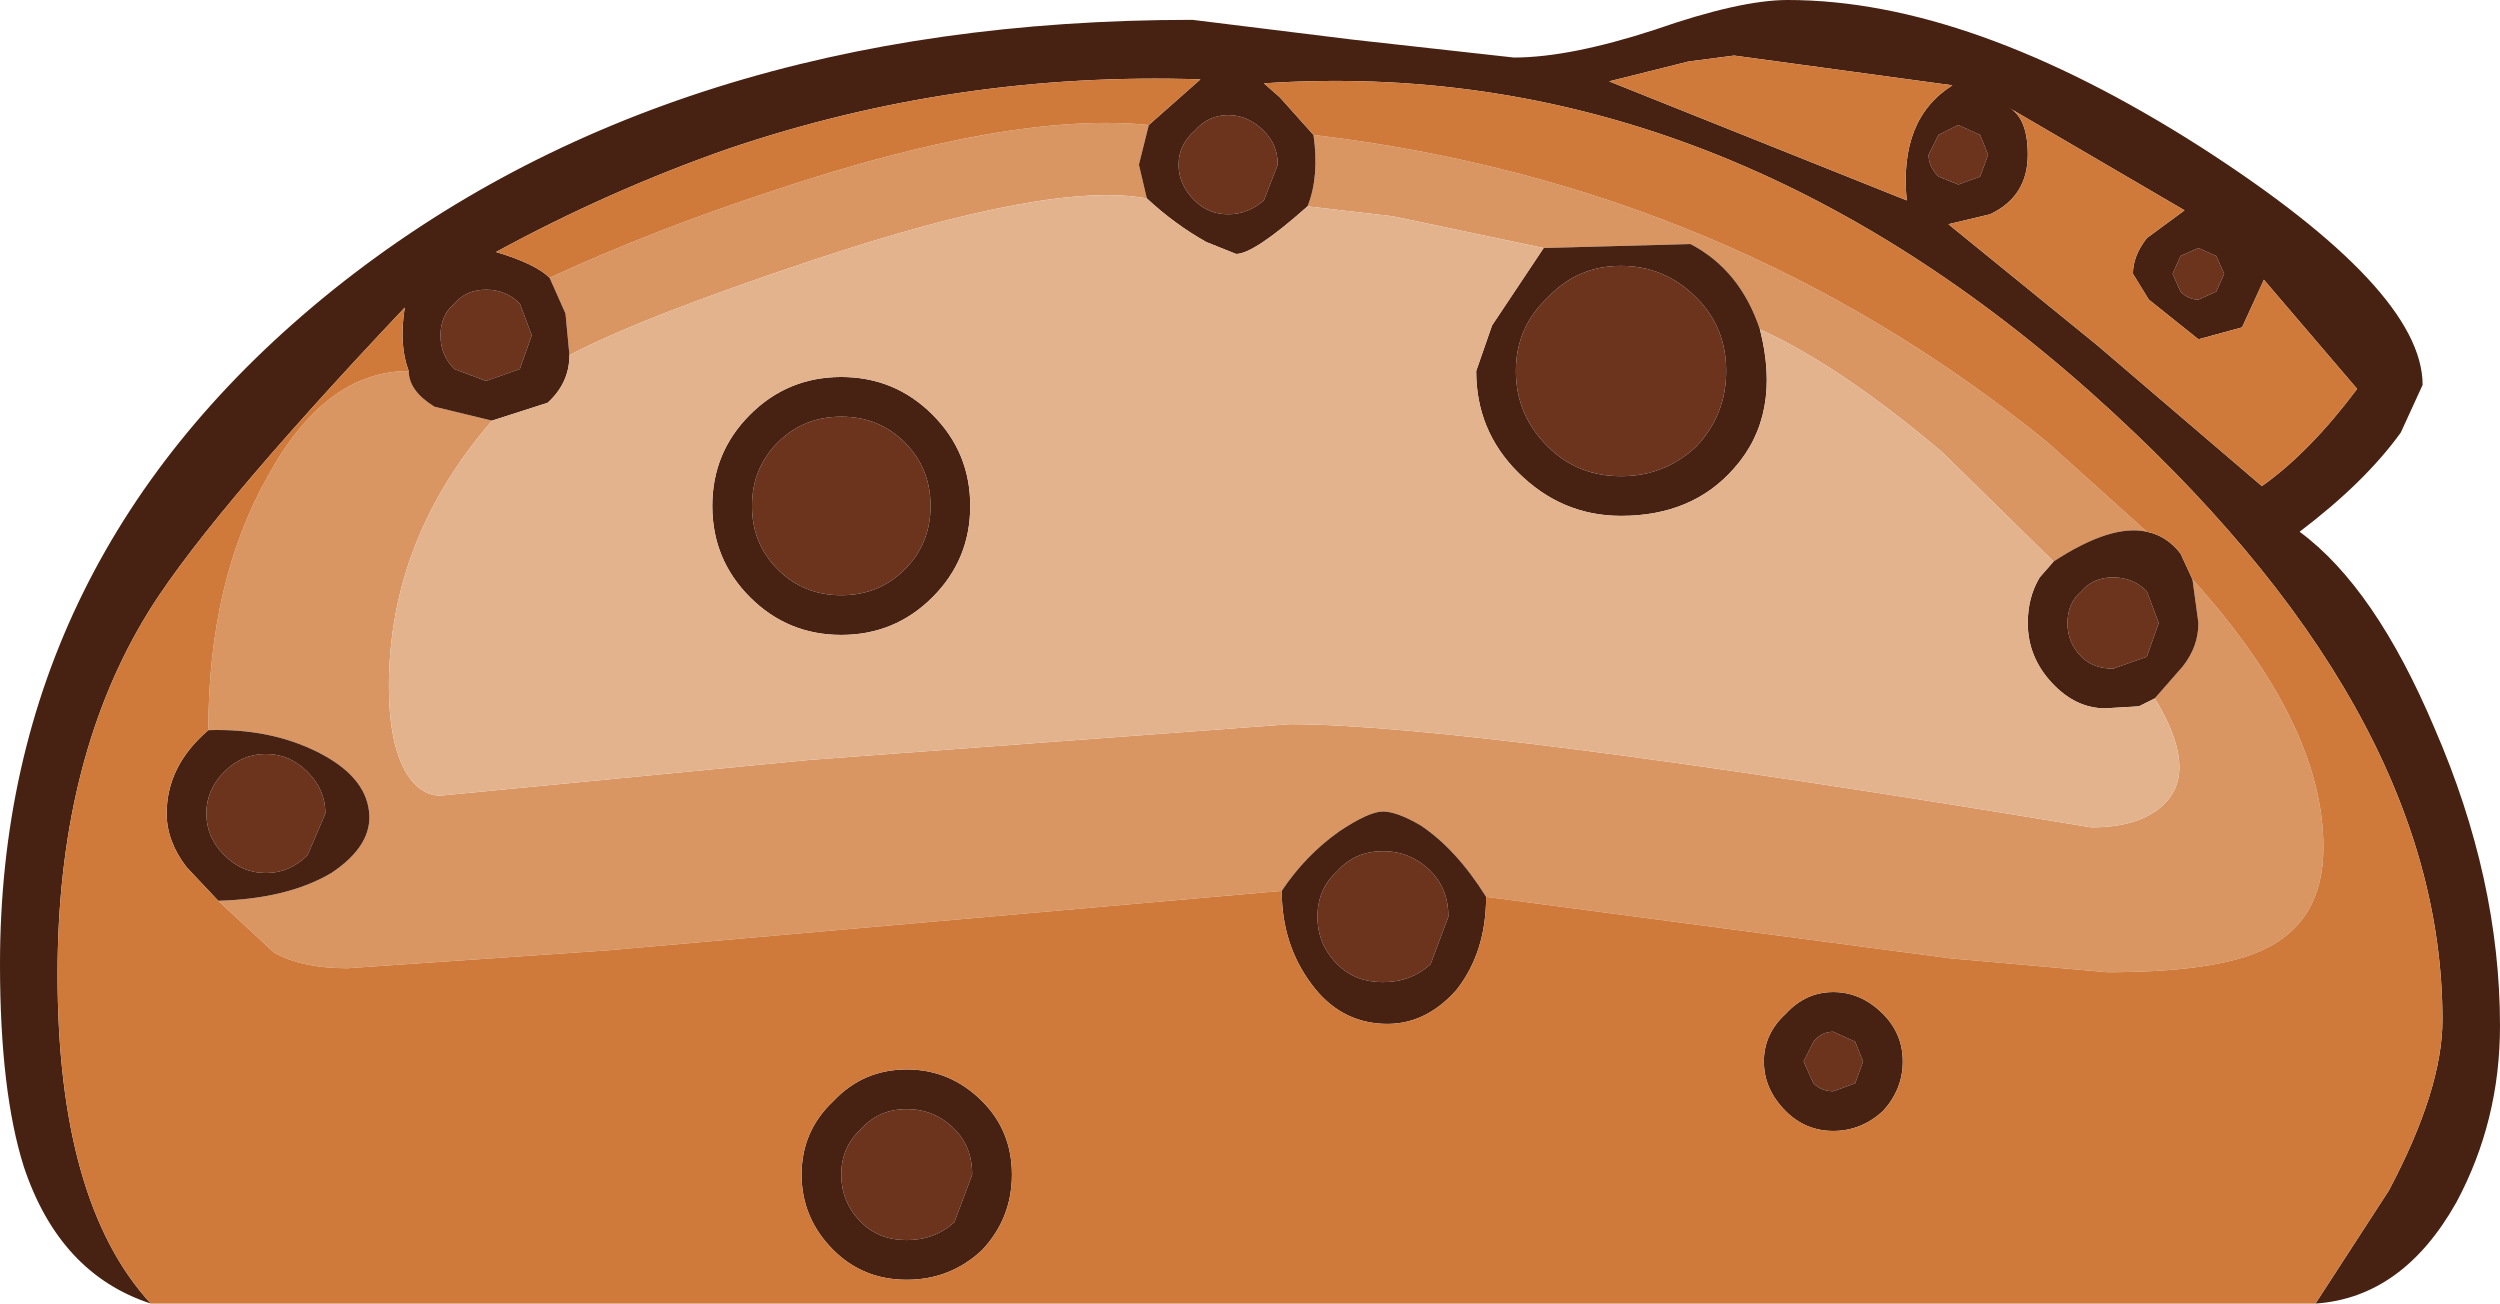 <?xml version="1.0" encoding="UTF-8" standalone="no"?>
<svg xmlns:ffdec="https://www.free-decompiler.com/flash" xmlns:xlink="http://www.w3.org/1999/xlink" ffdec:objectType="shape" height="32.85px" width="63.0px" xmlns="http://www.w3.org/2000/svg">
  <g transform="matrix(1.0, 0.0, 0.0, 1.0, 3.45, 5.75)">
    <path d="M29.65 -2.35 Q40.15 -1.1 48.15 5.4 L50.65 7.65 Q49.75 7.45 48.3 8.4 L45.5 5.65 Q42.9 3.45 40.9 2.55 40.4 1.05 39.15 0.4 L35.45 0.5 31.65 -0.3 29.5 -0.55 Q29.8 -1.3 29.65 -2.35 M51.8 8.85 Q55.1 12.5 55.1 15.6 55.1 17.5 53.55 18.2 52.35 18.75 49.65 18.75 L45.7 18.4 34.0 16.85 Q33.25 15.65 32.35 15.05 31.75 14.7 31.4 14.7 31.05 14.7 30.3 15.2 29.45 15.8 28.85 16.7 L11.85 18.2 5.3 18.65 Q4.15 18.65 3.45 18.25 L2.05 16.95 Q3.8 16.9 4.9 16.25 5.95 15.55 5.85 14.7 5.75 13.8 4.55 13.2 3.35 12.6 1.8 12.65 1.8 8.9 3.3 6.25 4.75 3.6 6.85 3.6 6.85 4.1 7.5 4.5 L8.95 4.85 Q6.35 7.85 6.35 11.55 6.35 13.0 6.8 13.75 7.15 14.3 7.65 14.3 L16.95 13.4 29.05 12.5 Q33.6 12.5 49.25 15.1 50.5 15.1 51.1 14.5 51.95 13.65 50.85 11.85 L51.55 11.05 Q51.95 10.55 51.95 9.95 L51.8 8.85 M25.5 -2.6 L25.25 -1.6 25.45 -0.75 Q23.05 -1.2 17.05 0.8 12.7 2.25 10.9 3.2 L10.8 2.15 10.4 1.25 Q13.0 0.05 16.05 -0.95 22.05 -2.95 25.5 -2.6" fill="#d99562" fill-rule="evenodd" stroke="none"/>
    <path d="M26.65 -2.45 Q27.0 -2.85 27.5 -2.85 28.0 -2.85 28.4 -2.45 28.75 -2.1 28.75 -1.6 L28.4 -0.7 Q28.0 -0.35 27.5 -0.35 27.0 -0.35 26.65 -0.7 26.25 -1.1 26.25 -1.6 26.25 -2.1 26.65 -2.45 M45.15 -1.85 L45.4 -2.35 45.9 -2.6 46.45 -2.35 46.65 -1.85 46.45 -1.3 45.9 -1.1 45.4 -1.3 Q45.15 -1.55 45.15 -1.85 M52.4 0.7 L52.6 1.15 52.4 1.6 51.95 1.8 Q51.7 1.8 51.5 1.6 L51.3 1.15 51.5 0.7 51.95 0.5 52.4 0.7 M50.95 9.95 L50.65 10.8 49.8 11.1 Q49.3 11.1 49.0 10.8 48.65 10.45 48.65 9.95 48.65 9.45 49.0 9.15 49.3 8.8 49.8 8.8 50.3 8.8 50.65 9.15 L50.95 9.95 M43.3 20.5 L43.5 21.0 43.3 21.55 42.75 21.75 Q42.45 21.75 42.25 21.55 L42.0 21.0 42.25 20.5 Q42.45 20.25 42.75 20.25 L43.3 20.5 M35.55 1.75 Q36.3 0.95 37.4 0.95 38.5 0.95 39.3 1.75 40.05 2.5 40.05 3.6 40.05 4.7 39.3 5.5 38.5 6.25 37.4 6.25 36.3 6.25 35.55 5.5 34.75 4.7 34.75 3.6 34.75 2.5 35.55 1.75 M29.75 17.35 Q29.75 16.65 30.25 16.2 30.7 15.7 31.4 15.7 32.1 15.7 32.6 16.2 33.05 16.65 33.05 17.35 L32.6 18.55 Q32.1 19.0 31.4 19.0 30.7 19.0 30.25 18.55 29.75 18.05 29.75 17.35 M20.6 22.7 Q21.05 23.15 21.05 23.85 L20.6 25.05 Q20.1 25.5 19.4 25.5 18.7 25.5 18.25 25.05 17.75 24.55 17.75 23.85 17.75 23.15 18.25 22.7 18.7 22.2 19.4 22.2 20.1 22.2 20.6 22.7 M17.75 4.75 Q18.7 4.75 19.35 5.4 20.0 6.05 20.0 7.0 20.0 7.95 19.35 8.6 18.7 9.25 17.75 9.25 16.8 9.25 16.15 8.6 15.5 7.95 15.5 7.0 15.5 6.05 16.15 5.4 16.8 4.75 17.75 4.75 M4.3 13.7 Q4.75 14.15 4.75 14.75 L4.3 15.8 Q3.85 16.25 3.25 16.25 2.65 16.25 2.2 15.8 1.75 15.35 1.75 14.75 1.75 14.15 2.2 13.7 2.65 13.25 3.25 13.25 3.85 13.25 4.3 13.7 M7.65 2.7 Q7.65 2.2 8.0 1.9 8.3 1.55 8.8 1.55 9.3 1.55 9.65 1.9 L9.95 2.7 9.65 3.55 8.8 3.85 8.0 3.55 Q7.65 3.2 7.65 2.7" fill="#6c341c" fill-rule="evenodd" stroke="none"/>
    <path d="M54.9 27.1 L56.75 24.25 Q58.1 21.7 58.1 19.95 58.1 12.05 49.25 4.15 39.65 -4.4 28.4 -3.65 L28.8 -3.3 29.65 -2.35 Q29.8 -1.3 29.5 -0.55 28.15 0.65 27.7 0.65 L26.95 0.35 Q26.15 -0.1 25.45 -0.75 L25.25 -1.6 25.5 -2.6 26.8 -3.75 Q20.65 -3.95 14.9 -2.0 11.9 -0.95 9.05 0.6 10.05 0.9 10.4 1.25 L10.8 2.15 10.9 3.2 Q10.9 3.9 10.35 4.4 L8.95 4.85 7.5 4.5 Q6.85 4.1 6.85 3.6 6.6 2.95 6.75 2.0 1.55 7.5 0.15 9.9 -2.0 13.55 -2.0 18.8 -2.0 24.55 0.35 27.1 -1.95 26.35 -2.85 23.65 -3.45 21.75 -3.45 18.55 -3.45 8.3 4.95 1.55 13.45 -5.25 26.6 -5.25 L30.65 -4.75 34.7 -4.3 Q36.1 -4.3 38.25 -5.0 40.4 -5.75 41.6 -5.75 46.2 -5.75 52.0 -2.05 57.6 1.55 57.6 3.95 L57.05 5.15 Q56.15 6.4 54.5 7.65 56.4 9.05 57.9 12.6 59.55 16.4 59.55 20.1 59.55 22.5 58.45 24.55 57.1 26.95 54.9 27.1 M50.65 7.65 Q51.15 7.75 51.5 8.2 L51.8 8.85 51.95 9.95 Q51.95 10.55 51.55 11.05 L50.85 11.85 50.45 12.05 49.6 12.1 Q48.85 12.1 48.25 11.45 47.65 10.8 47.65 9.95 47.65 9.3 47.95 8.8 L48.3 8.4 Q49.75 7.45 50.65 7.65 M34.0 16.85 Q34.0 18.25 33.25 19.2 32.45 20.1 31.4 20.05 30.3 20.0 29.6 19.05 28.85 18.05 28.85 16.7 29.45 15.8 30.3 15.2 31.05 14.7 31.4 14.7 31.75 14.7 32.35 15.05 33.25 15.65 34.0 16.85 M2.05 16.95 L1.25 16.1 Q0.75 15.45 0.75 14.75 0.75 13.55 1.8 12.65 3.35 12.6 4.55 13.2 5.75 13.8 5.85 14.7 5.95 15.55 4.9 16.25 3.8 16.9 2.05 16.95 M26.65 -2.45 Q26.25 -2.1 26.25 -1.6 26.25 -1.1 26.65 -0.7 27.0 -0.35 27.5 -0.35 28.0 -0.35 28.4 -0.7 L28.75 -1.6 Q28.75 -2.1 28.4 -2.45 28.0 -2.85 27.5 -2.85 27.0 -2.85 26.65 -2.45 M35.45 0.5 L39.15 0.4 Q40.4 1.05 40.9 2.55 41.45 4.7 40.25 6.05 39.2 7.25 37.4 7.25 35.9 7.25 34.8 6.15 33.75 5.1 33.75 3.6 L34.15 2.45 35.45 0.5 M37.1 -3.7 L44.6 -0.7 Q44.4 -2.75 45.75 -3.6 L40.25 -4.35 39.1 -4.2 37.1 -3.7 M45.15 -1.85 Q45.15 -1.55 45.4 -1.3 L45.9 -1.1 46.45 -1.3 46.65 -1.85 46.45 -2.35 45.9 -2.6 45.4 -2.35 45.15 -1.85 M47.65 -1.85 Q47.65 -0.8 46.7 -0.35 L45.65 -0.1 49.4 2.95 53.55 6.5 Q54.75 5.65 55.95 4.05 L53.6 1.3 53.05 2.5 51.95 2.8 50.7 1.8 50.3 1.15 Q50.3 0.7 50.65 0.25 L51.6 -0.45 47.15 -3.05 Q47.65 -2.8 47.65 -1.85 M52.4 0.7 L51.95 0.5 51.5 0.7 51.3 1.15 51.5 1.6 Q51.7 1.8 51.95 1.8 L52.4 1.6 52.6 1.15 52.4 0.7 M50.95 9.95 L50.65 9.15 Q50.3 8.8 49.8 8.8 49.3 8.8 49.0 9.15 48.65 9.45 48.65 9.95 48.65 10.45 49.0 10.8 49.3 11.1 49.8 11.1 L50.65 10.8 50.95 9.95 M44.5 21.0 Q44.5 21.7 44.0 22.25 43.45 22.75 42.75 22.75 42.05 22.75 41.55 22.25 41.0 21.7 41.0 21.0 41.0 20.3 41.55 19.8 42.05 19.25 42.75 19.25 43.45 19.25 44.0 19.8 44.5 20.3 44.5 21.0 M43.3 20.5 L42.75 20.25 Q42.45 20.25 42.25 20.5 L42.0 21.0 42.25 21.55 Q42.45 21.75 42.75 21.75 L43.3 21.55 43.5 21.0 43.3 20.5 M35.55 1.75 Q34.75 2.5 34.75 3.6 34.75 4.7 35.55 5.5 36.3 6.25 37.4 6.25 38.5 6.25 39.3 5.5 40.05 4.7 40.05 3.6 40.05 2.5 39.3 1.75 38.5 0.95 37.4 0.95 36.3 0.95 35.55 1.75 M29.75 17.35 Q29.75 18.05 30.25 18.55 30.7 19.0 31.4 19.0 32.1 19.0 32.6 18.55 L33.05 17.35 Q33.05 16.65 32.6 16.2 32.1 15.7 31.4 15.7 30.7 15.7 30.25 16.2 29.75 16.65 29.75 17.35 M22.05 23.85 Q22.05 24.95 21.3 25.75 20.5 26.5 19.4 26.5 18.3 26.5 17.55 25.75 16.75 24.95 16.75 23.85 16.75 22.75 17.55 22.0 18.3 21.2 19.4 21.2 20.5 21.2 21.3 22.0 22.05 22.75 22.05 23.85 M20.6 22.7 Q20.1 22.2 19.4 22.2 18.7 22.2 18.25 22.7 17.75 23.15 17.75 23.85 17.75 24.55 18.25 25.05 18.7 25.5 19.4 25.5 20.1 25.5 20.6 25.05 L21.05 23.85 Q21.05 23.15 20.6 22.7 M17.75 4.75 Q16.8 4.75 16.15 5.4 15.5 6.05 15.5 7.0 15.5 7.95 16.15 8.6 16.8 9.25 17.75 9.25 18.7 9.25 19.35 8.6 20.0 7.95 20.0 7.0 20.0 6.05 19.35 5.4 18.7 4.75 17.75 4.75 M17.75 3.75 Q19.1 3.75 20.05 4.7 21.0 5.65 21.0 7.0 21.0 8.35 20.05 9.3 19.1 10.25 17.75 10.25 16.4 10.25 15.45 9.3 14.5 8.35 14.5 7.0 14.5 5.65 15.45 4.7 16.4 3.75 17.75 3.75 M7.65 2.7 Q7.65 3.2 8.0 3.55 L8.8 3.85 9.65 3.55 9.95 2.7 9.65 1.9 Q9.3 1.55 8.8 1.55 8.3 1.55 8.0 1.9 7.65 2.2 7.65 2.7 M4.3 13.7 Q3.85 13.25 3.25 13.25 2.65 13.25 2.2 13.7 1.75 14.15 1.75 14.75 1.75 15.35 2.2 15.8 2.65 16.25 3.25 16.25 3.85 16.25 4.3 15.8 L4.75 14.75 Q4.75 14.15 4.3 13.7" fill="#472212" fill-rule="evenodd" stroke="none"/>
    <path d="M29.65 -2.35 L28.8 -3.3 28.4 -3.65 Q39.65 -4.4 49.25 4.15 58.1 12.05 58.1 19.95 58.1 21.7 56.75 24.25 L54.9 27.1 0.35 27.1 Q-2.0 24.55 -2.0 18.8 -2.0 13.55 0.15 9.9 1.55 7.5 6.75 2.0 6.6 2.95 6.85 3.6 4.75 3.6 3.3 6.25 1.8 8.9 1.8 12.65 0.75 13.55 0.75 14.75 0.75 15.45 1.25 16.1 L2.05 16.95 3.45 18.25 Q4.15 18.65 5.3 18.65 L11.85 18.2 28.85 16.7 Q28.85 18.05 29.6 19.05 30.3 20.0 31.4 20.05 32.45 20.1 33.25 19.2 34.0 18.25 34.0 16.85 L45.7 18.4 49.65 18.75 Q52.35 18.75 53.55 18.2 55.1 17.5 55.1 15.6 55.1 12.5 51.8 8.85 L51.5 8.2 Q51.15 7.75 50.65 7.65 L48.15 5.4 Q40.15 -1.1 29.65 -2.35 M10.4 1.25 Q10.05 0.9 9.05 0.6 11.9 -0.95 14.9 -2.0 20.65 -3.95 26.8 -3.75 L25.5 -2.6 Q22.05 -2.95 16.05 -0.95 13.0 0.05 10.4 1.25 M37.1 -3.7 L39.1 -4.2 40.25 -4.35 45.75 -3.6 Q44.4 -2.75 44.6 -0.7 L37.1 -3.7 M47.65 -1.85 Q47.65 -2.8 47.15 -3.05 L51.6 -0.45 50.65 0.25 Q50.3 0.7 50.3 1.15 L50.7 1.8 51.95 2.8 53.05 2.5 53.6 1.3 55.95 4.05 Q54.75 5.65 53.55 6.5 L49.4 2.95 45.65 -0.1 46.7 -0.35 Q47.65 -0.8 47.65 -1.85 M44.5 21.0 Q44.5 20.3 44.0 19.8 43.45 19.25 42.75 19.25 42.05 19.25 41.55 19.8 41.0 20.3 41.0 21.0 41.0 21.7 41.55 22.25 42.05 22.75 42.75 22.75 43.45 22.75 44.0 22.25 44.5 21.7 44.5 21.0 M22.05 23.85 Q22.05 22.75 21.3 22.0 20.5 21.2 19.4 21.2 18.3 21.2 17.55 22.0 16.75 22.75 16.75 23.85 16.75 24.95 17.55 25.75 18.3 26.5 19.4 26.5 20.5 26.5 21.3 25.75 22.05 24.95 22.05 23.85" fill="#cf7a3a" fill-rule="evenodd" stroke="none"/>
    <path d="M29.5 -0.55 L31.65 -0.3 35.45 0.5 34.15 2.45 33.75 3.6 Q33.75 5.1 34.8 6.15 35.9 7.25 37.4 7.25 39.2 7.25 40.25 6.05 41.45 4.7 40.9 2.55 42.9 3.45 45.5 5.65 L48.3 8.4 47.95 8.8 Q47.65 9.3 47.65 9.95 47.65 10.8 48.25 11.45 48.85 12.1 49.6 12.1 L50.45 12.05 50.85 11.85 Q51.95 13.65 51.1 14.5 50.5 15.1 49.25 15.1 33.6 12.5 29.05 12.5 L16.95 13.4 7.65 14.3 Q7.15 14.3 6.8 13.75 6.35 13.0 6.35 11.55 6.35 7.85 8.95 4.85 L10.35 4.4 Q10.9 3.9 10.9 3.2 12.7 2.25 17.05 0.8 23.05 -1.2 25.45 -0.75 26.15 -0.1 26.95 0.35 L27.7 0.65 Q28.15 0.65 29.5 -0.55 M17.75 3.75 Q16.4 3.75 15.45 4.7 14.5 5.65 14.5 7.0 14.5 8.35 15.45 9.3 16.4 10.25 17.75 10.25 19.1 10.25 20.05 9.3 21.0 8.35 21.0 7.0 21.0 5.65 20.05 4.7 19.1 3.75 17.75 3.75" fill="#e3b38e" fill-rule="evenodd" stroke="none"/>
  </g>
</svg>
